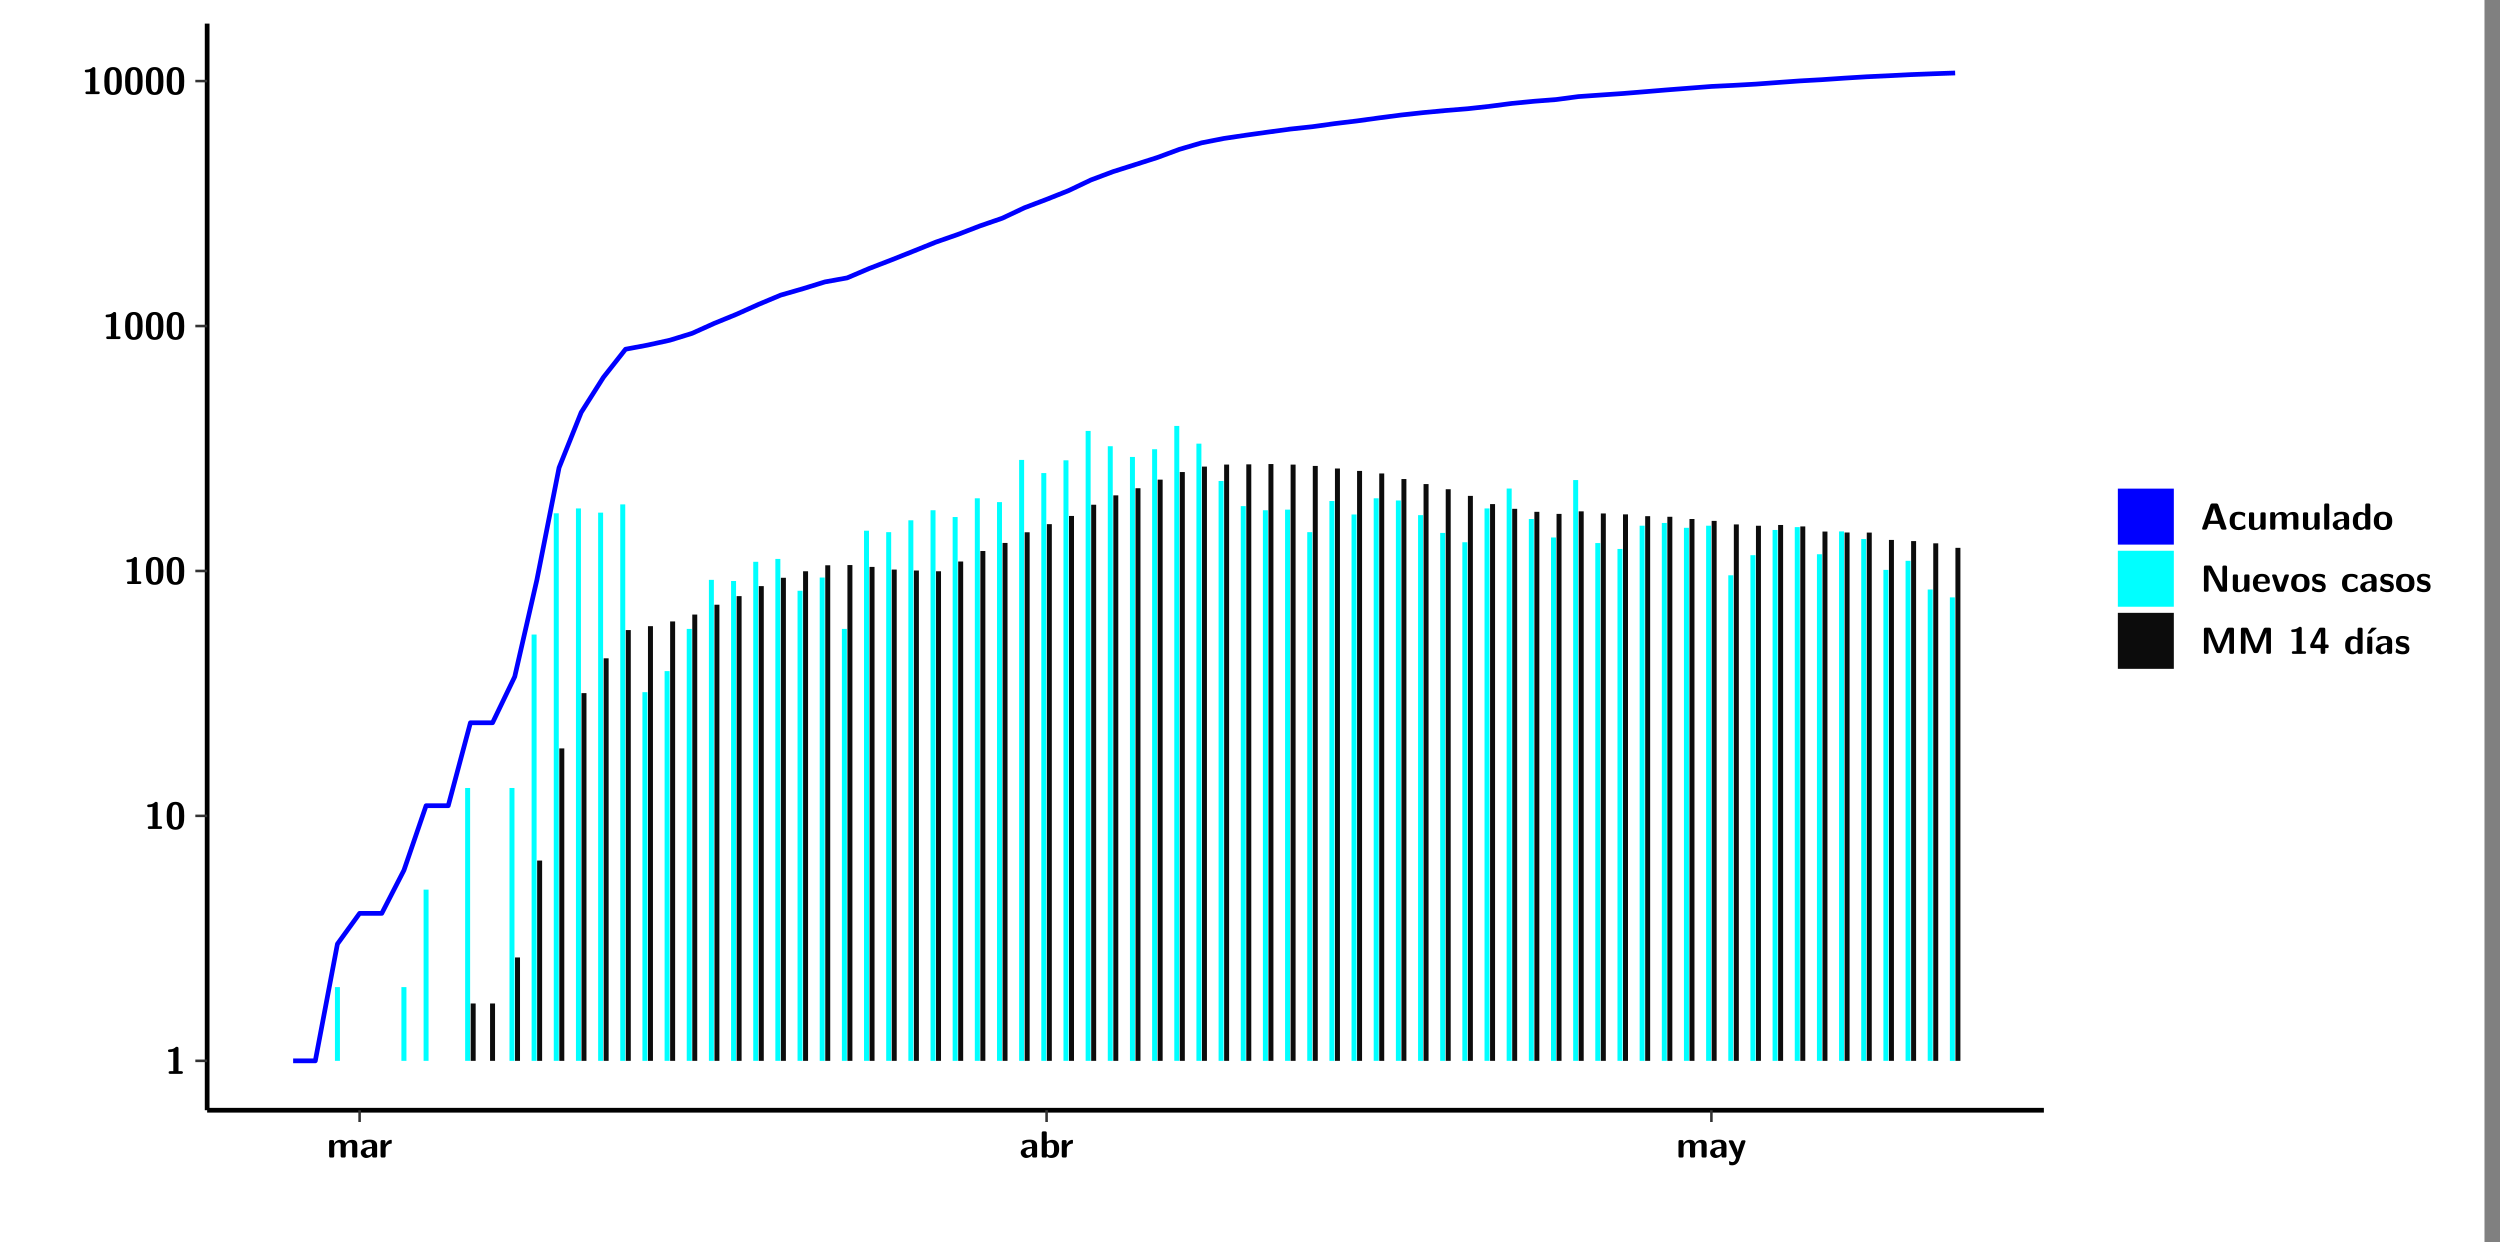 <?xml version="1.0" encoding="UTF-8"?>
<svg xmlns="http://www.w3.org/2000/svg" xmlns:xlink="http://www.w3.org/1999/xlink" width="579.653pt" height="288pt" viewBox="0 0 579.653 288" version="1.1">
<rect x="0" y="0" width="579.653" height="288" fill="#808080" stroke="none"/>
<defs>
<g>
<symbol overflow="visible" id="glyph0-0">
<path style="stroke:none;" d=""/>
</symbol>
<symbol overflow="visible" id="glyph0-1">
<path style="stroke:none;" d="M 3.109 -5.859 C 3.109 -6.016 3.109 -6.281 2.719 -6.281 C 2.547 -6.281 2.516 -6.266 2.406 -6.156 C 2.25 -6.016 1.922 -5.688 1.047 -5.672 C 0.891 -5.672 0.672 -5.609 0.672 -5.359 C 0.672 -5.047 0.969 -5.047 1.094 -5.047 C 1.344 -5.047 1.656 -5.078 1.906 -5.156 L 1.906 -0.625 L 1.234 -0.625 C 1.109 -0.625 0.812 -0.625 0.812 -0.312 C 0.812 0 1.109 0 1.234 0 L 3.719 0 C 3.828 0 4.141 0 4.141 -0.312 C 4.141 -0.625 3.828 -0.625 3.719 -0.625 L 3.109 -0.625 Z M 3.109 -5.859 "/>
</symbol>
<symbol overflow="visible" id="glyph0-2">
<path style="stroke:none;" d="M 4.438 -3 C 4.438 -4.203 4.438 -6.281 2.406 -6.281 C 0.375 -6.281 0.375 -4.219 0.375 -3 C 0.375 -1.812 0.375 0.188 2.406 0.188 C 4.438 0.188 4.438 -1.781 4.438 -3 Z M 2.406 -0.438 C 1.75 -0.438 1.656 -1.25 1.625 -1.484 C 1.562 -1.953 1.562 -2.766 1.562 -3.125 C 1.562 -3.641 1.562 -4.203 1.625 -4.641 C 1.641 -4.875 1.734 -5.641 2.406 -5.641 C 3.047 -5.641 3.156 -4.906 3.188 -4.734 C 3.25 -4.281 3.25 -3.594 3.25 -3.125 C 3.25 -2.625 3.25 -1.953 3.188 -1.469 C 3.156 -1.234 3.062 -0.438 2.406 -0.438 Z M 2.406 -0.438 "/>
</symbol>
<symbol overflow="visible" id="glyph0-3">
<path style="stroke:none;" d="M 7.062 -2.844 C 7.062 -3.75 6.672 -4.109 5.781 -4.109 C 5.156 -4.109 4.688 -3.828 4.359 -3.25 C 4.219 -4.078 3.484 -4.109 3.109 -4.109 C 2.938 -4.109 2.578 -4.109 2.188 -3.828 C 1.906 -3.625 1.734 -3.344 1.672 -3.203 L 1.672 -3.641 C 1.672 -3.922 1.609 -4.062 1.25 -4.062 L 0.953 -4.062 C 0.625 -4.062 0.531 -3.969 0.531 -3.641 L 0.531 -0.422 C 0.531 -0.109 0.625 0 0.953 0 L 1.297 0 C 1.625 0 1.719 -0.109 1.719 -0.422 L 1.719 -2.359 C 1.719 -3.141 2.25 -3.484 2.688 -3.484 C 3.109 -3.484 3.203 -3.297 3.203 -2.828 L 3.203 -0.422 C 3.203 -0.109 3.297 0 3.625 0 L 3.969 0 C 4.297 0 4.391 -0.109 4.391 -0.422 L 4.391 -2.359 C 4.391 -3.141 4.922 -3.484 5.359 -3.484 C 5.781 -3.484 5.875 -3.297 5.875 -2.828 L 5.875 -0.422 C 5.875 -0.109 5.969 0 6.297 0 L 6.641 0 C 6.984 0 7.062 -0.109 7.062 -0.422 Z M 7.062 -2.844 "/>
</symbol>
<symbol overflow="visible" id="glyph0-4">
<path style="stroke:none;" d="M 4.062 -2.766 C 4.062 -4.156 2.734 -4.156 2.297 -4.156 C 1.891 -4.156 1.453 -4.125 0.859 -3.891 C 0.672 -3.797 0.625 -3.781 0.625 -3.688 C 0.625 -3.625 0.688 -3.109 0.688 -3.047 C 0.703 -2.984 0.75 -2.938 0.812 -2.938 C 0.844 -2.938 0.875 -2.969 0.906 -3 C 1.281 -3.391 1.719 -3.578 2.266 -3.578 C 2.734 -3.578 2.875 -3.297 2.875 -2.781 L 2.875 -2.469 C 2.562 -2.469 0.266 -2.453 0.266 -1.172 C 0.266 -0.547 0.766 0.094 1.531 0.094 C 1.828 0.094 2.484 0.016 2.906 -0.594 L 2.906 -0.422 C 2.906 -0.141 2.969 0 3.328 0 L 3.641 0 C 3.984 0 4.062 -0.109 4.062 -0.422 Z M 2.875 -1.344 C 2.875 -0.531 2.047 -0.531 2.016 -0.531 C 1.641 -0.531 1.406 -0.844 1.406 -1.188 C 1.406 -2.047 2.625 -2.109 2.875 -2.109 Z M 2.875 -1.344 "/>
</symbol>
<symbol overflow="visible" id="glyph0-5">
<path style="stroke:none;" d="M 1.703 -2.016 C 1.703 -2.844 2.391 -3.188 2.938 -3.219 C 3.109 -3.234 3.125 -3.234 3.125 -3.469 L 3.125 -3.875 C 3.125 -4.047 3.125 -4.109 2.969 -4.109 C 2.719 -4.109 2.078 -4.031 1.672 -3.078 L 1.656 -3.078 L 1.656 -3.641 C 1.656 -3.922 1.594 -4.062 1.234 -4.062 L 0.953 -4.062 C 0.641 -4.062 0.531 -3.969 0.531 -3.641 L 0.531 -0.422 C 0.531 -0.109 0.625 0 0.953 0 L 1.281 0 C 1.609 0 1.703 -0.109 1.703 -0.422 Z M 1.703 -2.016 "/>
</symbol>
<symbol overflow="visible" id="glyph0-6">
<path style="stroke:none;" d="M 1.703 -5.656 C 1.703 -5.938 1.641 -6.078 1.281 -6.078 L 0.953 -6.078 C 0.641 -6.078 0.531 -5.984 0.531 -5.656 L 0.531 -0.422 C 0.531 -0.109 0.625 0 0.953 0 L 1.312 0 C 1.453 0 1.719 0 1.734 -0.344 C 2.125 0.094 2.578 0.094 2.719 0.094 C 4.578 0.094 4.578 -1.594 4.578 -2.031 C 4.578 -2.453 4.578 -4.109 2.938 -4.109 C 2.219 -4.109 1.781 -3.703 1.703 -3.625 Z M 1.734 -3.172 C 1.844 -3.281 2.109 -3.484 2.5 -3.484 C 3.391 -3.484 3.391 -2.672 3.391 -2.016 C 3.391 -1.375 3.391 -0.531 2.406 -0.531 C 2.047 -0.531 1.828 -0.75 1.734 -0.875 Z M 1.734 -3.172 "/>
</symbol>
<symbol overflow="visible" id="glyph0-7">
<path style="stroke:none;" d="M 4.109 -3.609 C 4.141 -3.719 4.141 -3.734 4.141 -3.781 C 4.141 -4.016 3.906 -4.016 3.797 -4.016 L 3.609 -4.016 C 3.469 -4.016 3.266 -4.016 3.141 -3.812 C 3.109 -3.766 2.406 -1.828 2.359 -1.25 L 2.344 -1.25 C 2.312 -1.672 1.953 -2.484 1.562 -3.328 C 1.328 -3.891 1.266 -4.016 0.828 -4.016 L 0.594 -4.016 C 0.469 -4.016 0.25 -4.016 0.25 -3.781 C 0.25 -3.75 0.281 -3.688 0.297 -3.641 L 1.953 0 C 1.891 0.188 1.859 0.281 1.828 0.375 C 1.734 0.656 1.578 1.047 1.109 1.047 C 0.812 1.047 0.609 0.922 0.516 0.875 C 0.469 0.844 0.453 0.828 0.422 0.828 C 0.391 0.828 0.312 0.859 0.312 0.969 C 0.312 1.031 0.375 1.641 0.391 1.672 C 0.469 1.781 0.953 1.797 1.094 1.797 C 2.172 1.797 2.609 0.766 2.672 0.547 Z M 4.109 -3.609 "/>
</symbol>
<symbol overflow="visible" id="glyph0-8">
<path style="stroke:none;" d="M 4.156 -5.703 C 4.031 -6.078 3.766 -6.078 3.594 -6.078 L 2.828 -6.078 C 2.641 -6.078 2.391 -6.078 2.266 -5.703 L 0.406 -0.406 C 0.375 -0.297 0.375 -0.281 0.375 -0.234 C 0.375 0 0.594 0 0.703 0 L 1.031 0 C 1.188 0 1.453 0 1.578 -0.344 L 1.922 -1.328 L 4.344 -1.328 L 4.641 -0.484 C 4.75 -0.172 4.812 0 5.234 0 L 5.703 0 C 5.828 0 6.047 0 6.047 -0.234 C 6.047 -0.281 6.047 -0.297 6 -0.406 Z M 2.812 -3.938 C 2.938 -4.328 3.062 -4.656 3.125 -4.969 L 3.141 -4.969 C 3.188 -4.766 3.188 -4.75 3.25 -4.547 L 4.078 -2.078 L 2.188 -2.078 Z M 2.812 -3.938 "/>
</symbol>
<symbol overflow="visible" id="glyph0-9">
<path style="stroke:none;" d="M 4 -0.438 C 4 -0.531 3.969 -0.938 3.953 -1.047 C 3.953 -1.078 3.938 -1.172 3.844 -1.172 C 3.812 -1.172 3.797 -1.172 3.703 -1.078 C 3.562 -0.953 3.141 -0.594 2.422 -0.594 C 1.516 -0.594 1.516 -1.469 1.516 -2.031 C 1.516 -2.75 1.562 -3.484 2.453 -3.484 C 3.031 -3.484 3.266 -3.344 3.578 -3.078 C 3.688 -2.984 3.703 -2.984 3.734 -2.984 C 3.828 -2.984 3.844 -3.062 3.844 -3.094 C 3.859 -3.172 3.953 -3.656 3.953 -3.703 C 3.953 -3.781 3.891 -3.812 3.75 -3.891 C 3.328 -4.078 3.062 -4.156 2.453 -4.156 C 1.141 -4.156 0.328 -3.547 0.328 -2.016 C 0.328 -0.562 1.078 0.094 2.406 0.094 C 2.641 0.094 3.172 0.094 3.75 -0.203 C 4 -0.344 4 -0.344 4 -0.438 Z M 4 -0.438 "/>
</symbol>
<symbol overflow="visible" id="glyph0-10">
<path style="stroke:none;" d="M 4.391 -3.594 C 4.391 -3.875 4.328 -4.016 3.969 -4.016 L 3.609 -4.016 C 3.281 -4.016 3.188 -3.906 3.188 -3.594 L 3.188 -1.516 C 3.188 -0.938 2.891 -0.438 2.266 -0.438 C 1.766 -0.438 1.719 -0.562 1.719 -1.031 L 1.719 -3.594 C 1.719 -3.875 1.656 -4.016 1.297 -4.016 L 0.953 -4.016 C 0.625 -4.016 0.531 -3.922 0.531 -3.594 L 0.531 -1.109 C 0.531 -0.172 1.031 0.094 1.953 0.094 C 2.188 0.094 2.812 0.094 3.219 -0.656 L 3.219 -0.422 C 3.219 -0.141 3.281 0 3.641 0 L 3.969 0 C 4.297 0 4.391 -0.109 4.391 -0.422 Z M 4.391 -3.594 "/>
</symbol>
<symbol overflow="visible" id="glyph0-11">
<path style="stroke:none;" d="M 1.703 -5.656 C 1.703 -5.938 1.641 -6.078 1.281 -6.078 L 0.953 -6.078 C 0.641 -6.078 0.531 -5.984 0.531 -5.656 L 0.531 -0.422 C 0.531 -0.109 0.625 0 0.953 0 L 1.281 0 C 1.609 0 1.703 -0.109 1.703 -0.422 Z M 1.703 -5.656 "/>
</symbol>
<symbol overflow="visible" id="glyph0-12">
<path style="stroke:none;" d="M 4.375 -5.656 C 4.375 -5.938 4.312 -6.078 3.953 -6.078 L 3.625 -6.078 C 3.297 -6.078 3.203 -5.969 3.203 -5.656 L 3.203 -3.672 C 2.812 -4.047 2.375 -4.109 2.109 -4.109 C 0.328 -4.109 0.328 -2.422 0.328 -2 C 0.328 -1.594 0.328 0.094 2.062 0.094 C 2.422 0.094 2.812 -0.016 3.188 -0.406 C 3.188 -0.094 3.297 0 3.609 0 L 3.953 0 C 4.281 0 4.375 -0.109 4.375 -0.422 Z M 3.188 -1.094 C 3.188 -0.953 3.188 -0.875 2.922 -0.688 C 2.703 -0.547 2.5 -0.531 2.406 -0.531 C 1.516 -0.531 1.516 -1.344 1.516 -2 C 1.516 -2.656 1.516 -3.484 2.5 -3.484 C 2.75 -3.484 2.984 -3.391 3.188 -3.203 Z M 3.188 -1.094 "/>
</symbol>
<symbol overflow="visible" id="glyph0-13">
<path style="stroke:none;" d="M 4.547 -1.969 C 4.547 -3.406 3.844 -4.156 2.406 -4.156 C 0.953 -4.156 0.266 -3.391 0.266 -1.969 C 0.266 -0.547 1.031 0.094 2.406 0.094 C 3.781 0.094 4.547 -0.531 4.547 -1.969 Z M 2.406 -0.594 C 1.469 -0.594 1.469 -1.375 1.469 -2.078 C 1.469 -2.75 1.469 -3.531 2.406 -3.531 C 3.344 -3.531 3.344 -2.766 3.344 -2.078 C 3.344 -1.391 3.344 -0.594 2.406 -0.594 Z M 2.406 -0.594 "/>
</symbol>
<symbol overflow="visible" id="glyph0-14">
<path style="stroke:none;" d="M 2.656 -5.734 C 2.469 -6.078 2.203 -6.078 2.031 -6.078 L 1.219 -6.078 C 0.906 -6.078 0.797 -5.984 0.797 -5.656 L 0.797 -0.422 C 0.797 -0.109 0.891 0 1.219 0 L 1.453 0 C 1.781 0 1.875 -0.109 1.875 -0.422 L 1.875 -5.016 L 1.891 -5.016 L 4.297 -0.344 C 4.484 0 4.75 0 4.922 0 L 5.734 0 C 6.062 0 6.156 -0.109 6.156 -0.422 L 6.156 -5.656 C 6.156 -5.938 6.094 -6.078 5.734 -6.078 L 5.5 -6.078 C 5.156 -6.078 5.078 -5.969 5.078 -5.656 L 5.078 -1.062 L 5.062 -1.062 Z M 2.656 -5.734 "/>
</symbol>
<symbol overflow="visible" id="glyph0-15">
<path style="stroke:none;" d="M 3.781 -1.875 C 3.984 -1.875 4.203 -1.891 4.203 -2.281 C 4.203 -3.406 3.672 -4.156 2.359 -4.156 C 0.969 -4.156 0.266 -3.375 0.266 -2.047 C 0.266 -0.609 1.109 0.094 2.484 0.094 C 2.812 0.094 3.312 0.047 3.891 -0.234 C 4.078 -0.328 4.141 -0.359 4.141 -0.469 C 4.141 -0.531 4.125 -0.781 4.109 -0.844 C 4.078 -1.125 4.062 -1.125 3.984 -1.125 C 3.953 -1.125 3.938 -1.125 3.844 -1.047 C 3.328 -0.594 2.797 -0.531 2.516 -0.531 C 1.531 -0.531 1.422 -1.312 1.391 -1.875 Z M 1.406 -2.344 C 1.422 -2.875 1.609 -3.531 2.359 -3.531 C 3.062 -3.531 3.203 -3.031 3.219 -2.344 Z M 1.406 -2.344 "/>
</symbol>
<symbol overflow="visible" id="glyph0-16">
<path style="stroke:none;" d="M 4.109 -3.609 C 4.141 -3.719 4.141 -3.75 4.141 -3.766 C 4.141 -4.016 3.922 -4.016 3.797 -4.016 L 3.609 -4.016 C 3.25 -4.016 3.141 -3.891 3.062 -3.641 L 2.203 -0.984 L 1.328 -3.641 C 1.266 -3.828 1.203 -4.016 0.781 -4.016 L 0.578 -4.016 C 0.453 -4.016 0.234 -4.016 0.234 -3.766 C 0.234 -3.75 0.234 -3.719 0.266 -3.609 L 1.312 -0.375 C 1.438 0 1.703 0 1.859 0 L 2.5 0 C 2.672 0 2.938 0 3.062 -0.375 Z M 4.109 -3.609 "/>
</symbol>
<symbol overflow="visible" id="glyph0-17">
<path style="stroke:none;" d="M 3.469 -1.234 C 3.469 -1.734 3.203 -2.031 3.047 -2.172 C 2.703 -2.484 2.391 -2.547 2.031 -2.609 C 1.547 -2.703 1.188 -2.766 1.188 -3.109 C 1.188 -3.469 1.484 -3.547 1.828 -3.547 C 2.406 -3.547 2.719 -3.328 2.953 -3.125 C 3.047 -3.047 3.062 -3.047 3.094 -3.047 C 3.188 -3.047 3.203 -3.125 3.203 -3.156 C 3.219 -3.219 3.312 -3.719 3.312 -3.766 C 3.312 -3.906 2.844 -4.031 2.75 -4.062 C 2.406 -4.156 2.125 -4.156 1.891 -4.156 C 1.5 -4.156 0.328 -4.156 0.328 -2.906 C 0.328 -2.484 0.516 -2.219 0.75 -2 C 1.062 -1.734 1.406 -1.672 1.906 -1.562 C 2.156 -1.531 2.609 -1.453 2.609 -1.062 C 2.609 -0.656 2.266 -0.594 1.922 -0.594 C 1.531 -0.594 1.047 -0.703 0.625 -1.188 C 0.594 -1.234 0.562 -1.266 0.516 -1.266 C 0.422 -1.266 0.406 -1.188 0.391 -1.125 C 0.375 -1.016 0.266 -0.516 0.266 -0.422 C 0.266 -0.266 0.922 -0.062 0.922 -0.047 C 1.406 0.094 1.766 0.094 1.922 0.094 C 2.359 0.094 3.469 0.062 3.469 -1.234 Z M 3.469 -1.234 "/>
</symbol>
<symbol overflow="visible" id="glyph0-18">
<path style="stroke:none;" d="M 4.859 -2.859 C 4.688 -2.422 4.359 -1.609 4.281 -1.312 C 4.203 -1.625 3.844 -2.484 3.656 -2.953 L 2.531 -5.719 C 2.391 -6.078 2.109 -6.078 1.953 -6.078 L 1.219 -6.078 C 0.906 -6.078 0.797 -5.984 0.797 -5.656 L 0.797 -0.422 C 0.797 -0.109 0.891 0 1.219 0 L 1.453 0 C 1.781 0 1.875 -0.109 1.875 -0.422 L 1.875 -4.953 L 1.891 -4.953 C 1.984 -4.562 2.375 -3.578 2.578 -3.062 L 3.609 -0.562 C 3.766 -0.188 3.969 -0.188 4.266 -0.188 C 4.562 -0.188 4.781 -0.188 4.938 -0.562 L 6.062 -3.328 C 6.141 -3.531 6.625 -4.719 6.672 -4.953 L 6.688 -4.953 L 6.688 -0.422 C 6.688 -0.141 6.75 0 7.109 0 L 7.344 0 C 7.672 0 7.766 -0.109 7.766 -0.422 L 7.766 -5.656 C 7.766 -5.938 7.703 -6.078 7.344 -6.078 L 6.609 -6.078 C 6.391 -6.078 6.172 -6.062 6.016 -5.703 Z M 4.859 -2.859 "/>
</symbol>
<symbol overflow="visible" id="glyph0-19">
<path style="stroke:none;" d="M 0.344 -2.297 C 0.266 -2.172 0.266 -2.141 0.266 -1.984 L 0.266 -1.766 C 0.266 -1.484 0.328 -1.344 0.688 -1.344 L 2.672 -1.344 L 2.672 -0.422 C 2.672 -0.141 2.719 0 3.078 0 L 3.328 0 C 3.656 0 3.75 -0.109 3.75 -0.422 L 3.75 -1.344 L 4.125 -1.344 C 4.391 -1.344 4.547 -1.406 4.547 -1.75 C 4.547 -2.078 4.422 -2.172 4.125 -2.172 L 3.75 -2.172 L 3.75 -5.656 C 3.75 -5.984 3.656 -6.078 3.328 -6.078 L 2.688 -6.078 C 2.531 -6.078 2.391 -6.078 2.281 -5.875 Z M 1.188 -2.172 C 2.578 -4.75 2.672 -5.016 2.703 -5.156 L 2.719 -5.156 L 2.719 -2.172 Z M 1.188 -2.172 "/>
</symbol>
<symbol overflow="visible" id="glyph0-20">
<path style="stroke:none;" d="M 3.906 -5.844 C 3.953 -5.875 4 -5.922 4 -5.969 C 4 -6.078 3.906 -6.078 3.766 -6.078 L 3.047 -6.078 C 2.875 -6.078 2.859 -6.078 2.781 -5.984 L 2.031 -4.953 C 1.953 -4.859 1.953 -4.844 1.953 -4.828 C 1.953 -4.703 2.047 -4.703 2.188 -4.703 L 2.516 -4.703 Z M 3.906 -5.844 "/>
</symbol>
<symbol overflow="visible" id="glyph0-21">
<path style="stroke:none;" d="M 1.703 -3.594 C 1.703 -3.875 1.641 -4.016 1.281 -4.016 L 0.953 -4.016 C 0.641 -4.016 0.531 -3.922 0.531 -3.594 L 0.531 -0.422 C 0.531 -0.109 0.625 0 0.953 0 L 1.281 0 C 1.609 0 1.703 -0.109 1.703 -0.422 Z M 1.703 -3.594 "/>
</symbol>
</g>
<clipPath id="clip1">
  <path d="M 0 0 L 576.008 0 L 576.008 288 L 0 288 Z M 0 0 "/>
</clipPath>
<clipPath id="clip2">
  <path d="M 48.031 5.477 L 473.898 5.477 L 473.898 257.414 L 48.031 257.414 Z M 48.031 5.477 "/>
</clipPath>
</defs>
<g id="surface1">
<g clip-path="url(#clip1)" clip-rule="nonzero">
<path style="fill-rule:nonzero;fill:rgb(100%,100%,100%);fill-opacity:1;stroke-width:0.598;stroke-linecap:round;stroke-linejoin:round;stroke:rgb(100%,100%,100%);stroke-opacity:1;stroke-miterlimit:10;" d="M 0 0 L 0 288.004 L 576.008 288.004 L 576.008 0 Z M 0 0 " transform="matrix(1,0,0,-1,0,288)"/>
</g>
<g clip-path="url(#clip2)" clip-rule="nonzero">
<path style=" stroke:none;fill-rule:nonzero;fill:rgb(100%,100%,100%);fill-opacity:1;" d="M 48.031 257.414 L 48.031 5.477 L 473.898 5.477 L 473.898 257.414 Z M 48.031 257.414 "/>
</g>
<path style=" stroke:none;fill-rule:nonzero;fill:rgb(0%,100%,100%);fill-opacity:1;" d="M 77.66 245.969 L 77.66 228.871 L 78.816 228.871 L 78.816 245.969 Z M 77.66 245.969 "/>
<path style=" stroke:none;fill-rule:nonzero;fill:rgb(0%,100%,100%);fill-opacity:1;" d="M 93.07 245.969 L 93.07 228.871 L 94.238 228.871 L 94.238 245.969 Z M 93.07 245.969 "/>
<path style=" stroke:none;fill-rule:nonzero;fill:rgb(0%,100%,100%);fill-opacity:1;" d="M 98.215 245.969 L 98.215 206.266 L 99.367 206.266 L 99.367 245.969 Z M 98.215 245.969 "/>
<path style=" stroke:none;fill-rule:nonzero;fill:rgb(0%,100%,100%);fill-opacity:1;" d="M 107.848 245.969 L 107.848 182.703 L 109.004 182.703 L 109.004 245.969 Z M 107.848 245.969 "/>
<path style=" stroke:none;fill-rule:nonzero;fill:rgb(4.999%,4.999%,4.999%);fill-opacity:1;" d="M 109.133 245.969 L 109.133 232.668 L 110.289 232.668 L 110.289 245.969 Z M 109.133 245.969 "/>
<path style=" stroke:none;fill-rule:nonzero;fill:rgb(4.999%,4.999%,4.999%);fill-opacity:1;" d="M 113.625 245.969 L 113.625 232.668 L 114.781 232.668 L 114.781 245.969 Z M 113.625 245.969 "/>
<path style=" stroke:none;fill-rule:nonzero;fill:rgb(0%,100%,100%);fill-opacity:1;" d="M 118.129 245.969 L 118.129 182.703 L 119.285 182.703 L 119.285 245.969 Z M 118.129 245.969 "/>
<path style=" stroke:none;fill-rule:nonzero;fill:rgb(4.999%,4.999%,4.999%);fill-opacity:1;" d="M 119.414 245.969 L 119.414 221.996 L 120.57 221.996 L 120.57 245.969 Z M 119.414 245.969 "/>
<path style=" stroke:none;fill-rule:nonzero;fill:rgb(0%,100%,100%);fill-opacity:1;" d="M 123.258 245.969 L 123.258 147.125 L 124.414 147.125 L 124.414 245.969 Z M 123.258 245.969 "/>
<path style=" stroke:none;fill-rule:nonzero;fill:rgb(4.999%,4.999%,4.999%);fill-opacity:1;" d="M 124.543 245.969 L 124.543 199.531 L 125.699 199.531 L 125.699 245.969 Z M 124.543 245.969 "/>
<path style=" stroke:none;fill-rule:nonzero;fill:rgb(0%,100%,100%);fill-opacity:1;" d="M 128.398 245.969 L 128.398 119.012 L 129.555 119.012 L 129.555 245.969 Z M 128.398 245.969 "/>
<path style=" stroke:none;fill-rule:nonzero;fill:rgb(4.999%,4.999%,4.999%);fill-opacity:1;" d="M 129.684 245.969 L 129.684 173.527 L 130.84 173.527 L 130.84 245.969 Z M 129.684 245.969 "/>
<path style=" stroke:none;fill-rule:nonzero;fill:rgb(0%,100%,100%);fill-opacity:1;" d="M 133.539 245.969 L 133.539 117.887 L 134.695 117.887 L 134.695 245.969 Z M 133.539 245.969 "/>
<path style=" stroke:none;fill-rule:nonzero;fill:rgb(4.999%,4.999%,4.999%);fill-opacity:1;" d="M 134.824 245.969 L 134.824 160.707 L 135.98 160.707 L 135.98 245.969 Z M 134.824 245.969 "/>
<path style=" stroke:none;fill-rule:nonzero;fill:rgb(0%,100%,100%);fill-opacity:1;" d="M 138.684 245.969 L 138.684 118.863 L 139.836 118.863 L 139.836 245.969 Z M 138.684 245.969 "/>
<path style=" stroke:none;fill-rule:nonzero;fill:rgb(4.999%,4.999%,4.999%);fill-opacity:1;" d="M 139.969 245.969 L 139.969 152.637 L 141.121 152.637 L 141.121 245.969 Z M 139.969 245.969 "/>
<path style=" stroke:none;fill-rule:nonzero;fill:rgb(0%,100%,100%);fill-opacity:1;" d="M 143.812 245.969 L 143.812 116.949 L 144.969 116.949 L 144.969 245.969 Z M 143.812 245.969 "/>
<path style=" stroke:none;fill-rule:nonzero;fill:rgb(4.999%,4.999%,4.999%);fill-opacity:1;" d="M 145.098 245.969 L 145.098 146.09 L 146.254 146.09 L 146.254 245.969 Z M 145.098 245.969 "/>
<path style=" stroke:none;fill-rule:nonzero;fill:rgb(0%,100%,100%);fill-opacity:1;" d="M 148.953 245.969 L 148.953 160.488 L 150.109 160.488 L 150.109 245.969 Z M 148.953 245.969 "/>
<path style=" stroke:none;fill-rule:nonzero;fill:rgb(4.999%,4.999%,4.999%);fill-opacity:1;" d="M 150.238 245.969 L 150.238 145.184 L 151.395 145.184 L 151.395 245.969 Z M 150.238 245.969 "/>
<path style=" stroke:none;fill-rule:nonzero;fill:rgb(0%,100%,100%);fill-opacity:1;" d="M 154.094 245.969 L 154.094 155.605 L 155.25 155.605 L 155.25 245.969 Z M 154.094 245.969 "/>
<path style=" stroke:none;fill-rule:nonzero;fill:rgb(4.999%,4.999%,4.999%);fill-opacity:1;" d="M 155.379 245.969 L 155.379 144.086 L 156.535 144.086 L 156.535 245.969 Z M 155.379 245.969 "/>
<path style=" stroke:none;fill-rule:nonzero;fill:rgb(0%,100%,100%);fill-opacity:1;" d="M 159.227 245.969 L 159.227 145.82 L 160.391 145.82 L 160.391 245.969 Z M 159.227 245.969 "/>
<path style=" stroke:none;fill-rule:nonzero;fill:rgb(4.999%,4.999%,4.999%);fill-opacity:1;" d="M 160.512 245.969 L 160.512 142.492 L 161.664 142.492 L 161.664 245.969 Z M 160.512 245.969 "/>
<path style=" stroke:none;fill-rule:nonzero;fill:rgb(0%,100%,100%);fill-opacity:1;" d="M 164.367 245.969 L 164.367 134.445 L 165.52 134.445 L 165.52 245.969 Z M 164.367 245.969 "/>
<path style=" stroke:none;fill-rule:nonzero;fill:rgb(4.999%,4.999%,4.999%);fill-opacity:1;" d="M 165.652 245.969 L 165.652 140.211 L 166.805 140.211 L 166.805 245.969 Z M 165.652 245.969 "/>
<path style=" stroke:none;fill-rule:nonzero;fill:rgb(0%,100%,100%);fill-opacity:1;" d="M 169.508 245.969 L 169.508 134.711 L 170.664 134.711 L 170.664 245.969 Z M 169.508 245.969 "/>
<path style=" stroke:none;fill-rule:nonzero;fill:rgb(4.999%,4.999%,4.999%);fill-opacity:1;" d="M 170.793 245.969 L 170.793 138.219 L 171.949 138.219 L 171.949 245.969 Z M 170.793 245.969 "/>
<path style=" stroke:none;fill-rule:nonzero;fill:rgb(0%,100%,100%);fill-opacity:1;" d="M 174.648 245.969 L 174.648 130.258 L 175.805 130.258 L 175.805 245.969 Z M 174.648 245.969 "/>
<path style=" stroke:none;fill-rule:nonzero;fill:rgb(4.999%,4.999%,4.999%);fill-opacity:1;" d="M 175.934 245.969 L 175.934 135.898 L 177.09 135.898 L 177.09 245.969 Z M 175.934 245.969 "/>
<path style=" stroke:none;fill-rule:nonzero;fill:rgb(0%,100%,100%);fill-opacity:1;" d="M 179.777 245.969 L 179.777 129.594 L 180.934 129.594 L 180.934 245.969 Z M 179.777 245.969 "/>
<path style=" stroke:none;fill-rule:nonzero;fill:rgb(4.999%,4.999%,4.999%);fill-opacity:1;" d="M 181.062 245.969 L 181.062 133.965 L 182.219 133.965 L 182.219 245.969 Z M 181.062 245.969 "/>
<path style=" stroke:none;fill-rule:nonzero;fill:rgb(0%,100%,100%);fill-opacity:1;" d="M 184.918 245.969 L 184.918 136.973 L 186.074 136.973 L 186.074 245.969 Z M 184.918 245.969 "/>
<path style=" stroke:none;fill-rule:nonzero;fill:rgb(4.999%,4.999%,4.999%);fill-opacity:1;" d="M 186.203 245.969 L 186.203 132.453 L 187.359 132.453 L 187.359 245.969 Z M 186.203 245.969 "/>
<path style=" stroke:none;fill-rule:nonzero;fill:rgb(0%,100%,100%);fill-opacity:1;" d="M 190.059 245.969 L 190.059 133.906 L 191.215 133.906 L 191.215 245.969 Z M 190.059 245.969 "/>
<path style=" stroke:none;fill-rule:nonzero;fill:rgb(4.999%,4.999%,4.999%);fill-opacity:1;" d="M 191.344 245.969 L 191.344 131.066 L 192.5 131.066 L 192.5 245.969 Z M 191.344 245.969 "/>
<path style=" stroke:none;fill-rule:nonzero;fill:rgb(0%,100%,100%);fill-opacity:1;" d="M 195.199 245.969 L 195.199 145.82 L 196.355 145.82 L 196.355 245.969 Z M 195.199 245.969 "/>
<path style=" stroke:none;fill-rule:nonzero;fill:rgb(4.999%,4.999%,4.999%);fill-opacity:1;" d="M 196.484 245.969 L 196.484 131.016 L 197.641 131.016 L 197.641 245.969 Z M 196.484 245.969 "/>
<path style=" stroke:none;fill-rule:nonzero;fill:rgb(0%,100%,100%);fill-opacity:1;" d="M 200.332 245.969 L 200.332 123.047 L 201.488 123.047 L 201.488 245.969 Z M 200.332 245.969 "/>
<path style=" stroke:none;fill-rule:nonzero;fill:rgb(4.999%,4.999%,4.999%);fill-opacity:1;" d="M 201.617 245.969 L 201.617 131.445 L 202.773 131.445 L 202.773 245.969 Z M 201.617 245.969 "/>
<path style=" stroke:none;fill-rule:nonzero;fill:rgb(0%,100%,100%);fill-opacity:1;" d="M 205.473 245.969 L 205.473 123.387 L 206.629 123.387 L 206.629 245.969 Z M 205.473 245.969 "/>
<path style=" stroke:none;fill-rule:nonzero;fill:rgb(4.999%,4.999%,4.999%);fill-opacity:1;" d="M 206.758 245.969 L 206.758 132.062 L 207.914 132.062 L 207.914 245.969 Z M 206.758 245.969 "/>
<path style=" stroke:none;fill-rule:nonzero;fill:rgb(0%,100%,100%);fill-opacity:1;" d="M 210.613 245.969 L 210.613 120.637 L 211.77 120.637 L 211.77 245.969 Z M 210.613 245.969 "/>
<path style=" stroke:none;fill-rule:nonzero;fill:rgb(4.999%,4.999%,4.999%);fill-opacity:1;" d="M 211.898 245.969 L 211.898 132.281 L 213.055 132.281 L 213.055 245.969 Z M 211.898 245.969 "/>
<path style=" stroke:none;fill-rule:nonzero;fill:rgb(0%,100%,100%);fill-opacity:1;" d="M 215.754 245.969 L 215.754 118.305 L 216.91 118.305 L 216.91 245.969 Z M 215.754 245.969 "/>
<path style=" stroke:none;fill-rule:nonzero;fill:rgb(4.999%,4.999%,4.999%);fill-opacity:1;" d="M 217.027 245.969 L 217.027 132.453 L 218.184 132.453 L 218.184 245.969 Z M 217.027 245.969 "/>
<path style=" stroke:none;fill-rule:nonzero;fill:rgb(0%,100%,100%);fill-opacity:1;" d="M 220.883 245.969 L 220.883 119.879 L 222.039 119.879 L 222.039 245.969 Z M 220.883 245.969 "/>
<path style=" stroke:none;fill-rule:nonzero;fill:rgb(4.999%,4.999%,4.999%);fill-opacity:1;" d="M 222.168 245.969 L 222.168 130.191 L 223.324 130.191 L 223.324 245.969 Z M 222.168 245.969 "/>
<path style=" stroke:none;fill-rule:nonzero;fill:rgb(0%,100%,100%);fill-opacity:1;" d="M 226.023 245.969 L 226.023 115.535 L 227.18 115.535 L 227.18 245.969 Z M 226.023 245.969 "/>
<path style=" stroke:none;fill-rule:nonzero;fill:rgb(4.999%,4.999%,4.999%);fill-opacity:1;" d="M 227.309 245.969 L 227.309 127.758 L 228.465 127.758 L 228.465 245.969 Z M 227.309 245.969 "/>
<path style=" stroke:none;fill-rule:nonzero;fill:rgb(0%,100%,100%);fill-opacity:1;" d="M 231.168 245.969 L 231.168 116.422 L 232.32 116.422 L 232.32 245.969 Z M 231.168 245.969 "/>
<path style=" stroke:none;fill-rule:nonzero;fill:rgb(4.999%,4.999%,4.999%);fill-opacity:1;" d="M 232.453 245.969 L 232.453 125.887 L 233.605 125.887 L 233.605 245.969 Z M 232.453 245.969 "/>
<path style=" stroke:none;fill-rule:nonzero;fill:rgb(0%,100%,100%);fill-opacity:1;" d="M 236.297 245.969 L 236.297 106.637 L 237.453 106.637 L 237.453 245.969 Z M 236.297 245.969 "/>
<path style=" stroke:none;fill-rule:nonzero;fill:rgb(4.999%,4.999%,4.999%);fill-opacity:1;" d="M 237.582 245.969 L 237.582 123.414 L 238.738 123.414 L 238.738 245.969 Z M 237.582 245.969 "/>
<path style=" stroke:none;fill-rule:nonzero;fill:rgb(0%,100%,100%);fill-opacity:1;" d="M 241.438 245.969 L 241.438 109.688 L 242.594 109.688 L 242.594 245.969 Z M 241.438 245.969 "/>
<path style=" stroke:none;fill-rule:nonzero;fill:rgb(4.999%,4.999%,4.999%);fill-opacity:1;" d="M 242.723 245.969 L 242.723 121.531 L 243.879 121.531 L 243.879 245.969 Z M 242.723 245.969 "/>
<path style=" stroke:none;fill-rule:nonzero;fill:rgb(0%,100%,100%);fill-opacity:1;" d="M 246.578 245.969 L 246.578 106.727 L 247.734 106.727 L 247.734 245.969 Z M 246.578 245.969 "/>
<path style=" stroke:none;fill-rule:nonzero;fill:rgb(4.999%,4.999%,4.999%);fill-opacity:1;" d="M 247.863 245.969 L 247.863 119.629 L 249.02 119.629 L 249.02 245.969 Z M 247.863 245.969 "/>
<path style=" stroke:none;fill-rule:nonzero;fill:rgb(0%,100%,100%);fill-opacity:1;" d="M 251.719 245.969 L 251.719 99.914 L 252.875 99.914 L 252.875 245.969 Z M 251.719 245.969 "/>
<path style=" stroke:none;fill-rule:nonzero;fill:rgb(4.999%,4.999%,4.999%);fill-opacity:1;" d="M 253.004 245.969 L 253.004 117.027 L 254.16 117.027 L 254.16 245.969 Z M 253.004 245.969 "/>
<path style=" stroke:none;fill-rule:nonzero;fill:rgb(0%,100%,100%);fill-opacity:1;" d="M 256.852 245.969 L 256.852 103.461 L 258.004 103.461 L 258.004 245.969 Z M 256.852 245.969 "/>
<path style=" stroke:none;fill-rule:nonzero;fill:rgb(4.999%,4.999%,4.999%);fill-opacity:1;" d="M 258.137 245.969 L 258.137 114.855 L 259.289 114.855 L 259.289 245.969 Z M 258.137 245.969 "/>
<path style=" stroke:none;fill-rule:nonzero;fill:rgb(0%,100%,100%);fill-opacity:1;" d="M 261.992 245.969 L 261.992 105.949 L 263.148 105.949 L 263.148 245.969 Z M 261.992 245.969 "/>
<path style=" stroke:none;fill-rule:nonzero;fill:rgb(4.999%,4.999%,4.999%);fill-opacity:1;" d="M 263.277 245.969 L 263.277 113.203 L 264.434 113.203 L 264.434 245.969 Z M 263.277 245.969 "/>
<path style=" stroke:none;fill-rule:nonzero;fill:rgb(0%,100%,100%);fill-opacity:1;" d="M 267.133 245.969 L 267.133 104.156 L 268.289 104.156 L 268.289 245.969 Z M 267.133 245.969 "/>
<path style=" stroke:none;fill-rule:nonzero;fill:rgb(4.999%,4.999%,4.999%);fill-opacity:1;" d="M 268.418 245.969 L 268.418 111.211 L 269.574 111.211 L 269.574 245.969 Z M 268.418 245.969 "/>
<path style=" stroke:none;fill-rule:nonzero;fill:rgb(0%,100%,100%);fill-opacity:1;" d="M 272.273 245.969 L 272.273 98.758 L 273.43 98.758 L 273.43 245.969 Z M 272.273 245.969 "/>
<path style=" stroke:none;fill-rule:nonzero;fill:rgb(4.999%,4.999%,4.999%);fill-opacity:1;" d="M 273.547 245.969 L 273.547 109.449 L 274.715 109.449 L 274.715 245.969 Z M 273.547 245.969 "/>
<path style=" stroke:none;fill-rule:nonzero;fill:rgb(0%,100%,100%);fill-opacity:1;" d="M 277.402 245.969 L 277.402 102.863 L 278.559 102.863 L 278.559 245.969 Z M 277.402 245.969 "/>
<path style=" stroke:none;fill-rule:nonzero;fill:rgb(4.999%,4.999%,4.999%);fill-opacity:1;" d="M 278.688 245.969 L 278.688 108.184 L 279.844 108.184 L 279.844 245.969 Z M 278.688 245.969 "/>
<path style=" stroke:none;fill-rule:nonzero;fill:rgb(0%,100%,100%);fill-opacity:1;" d="M 282.543 245.969 L 282.543 111.52 L 283.699 111.52 L 283.699 245.969 Z M 282.543 245.969 "/>
<path style=" stroke:none;fill-rule:nonzero;fill:rgb(4.999%,4.999%,4.999%);fill-opacity:1;" d="M 283.828 245.969 L 283.828 107.715 L 284.984 107.715 L 284.984 245.969 Z M 283.828 245.969 "/>
<path style=" stroke:none;fill-rule:nonzero;fill:rgb(0%,100%,100%);fill-opacity:1;" d="M 287.684 245.969 L 287.684 117.348 L 288.84 117.348 L 288.84 245.969 Z M 287.684 245.969 "/>
<path style=" stroke:none;fill-rule:nonzero;fill:rgb(4.999%,4.999%,4.999%);fill-opacity:1;" d="M 288.969 245.969 L 288.969 107.664 L 290.125 107.664 L 290.125 245.969 Z M 288.969 245.969 "/>
<path style=" stroke:none;fill-rule:nonzero;fill:rgb(0%,100%,100%);fill-opacity:1;" d="M 292.816 245.969 L 292.816 118.305 L 293.973 118.305 L 293.973 245.969 Z M 292.816 245.969 "/>
<path style=" stroke:none;fill-rule:nonzero;fill:rgb(4.999%,4.999%,4.999%);fill-opacity:1;" d="M 294.102 245.969 L 294.102 107.594 L 295.258 107.594 L 295.258 245.969 Z M 294.102 245.969 "/>
<path style=" stroke:none;fill-rule:nonzero;fill:rgb(0%,100%,100%);fill-opacity:1;" d="M 297.957 245.969 L 297.957 118.164 L 299.113 118.164 L 299.113 245.969 Z M 297.957 245.969 "/>
<path style=" stroke:none;fill-rule:nonzero;fill:rgb(4.999%,4.999%,4.999%);fill-opacity:1;" d="M 299.242 245.969 L 299.242 107.723 L 300.398 107.723 L 300.398 245.969 Z M 299.242 245.969 "/>
<path style=" stroke:none;fill-rule:nonzero;fill:rgb(0%,100%,100%);fill-opacity:1;" d="M 303.098 245.969 L 303.098 123.387 L 304.254 123.387 L 304.254 245.969 Z M 303.098 245.969 "/>
<path style=" stroke:none;fill-rule:nonzero;fill:rgb(4.999%,4.999%,4.999%);fill-opacity:1;" d="M 304.383 245.969 L 304.383 108.031 L 305.539 108.031 L 305.539 245.969 Z M 304.383 245.969 "/>
<path style=" stroke:none;fill-rule:nonzero;fill:rgb(0%,100%,100%);fill-opacity:1;" d="M 308.238 245.969 L 308.238 116.164 L 309.395 116.164 L 309.395 245.969 Z M 308.238 245.969 "/>
<path style=" stroke:none;fill-rule:nonzero;fill:rgb(4.999%,4.999%,4.999%);fill-opacity:1;" d="M 309.523 245.969 L 309.523 108.629 L 310.68 108.629 L 310.68 245.969 Z M 309.523 245.969 "/>
<path style=" stroke:none;fill-rule:nonzero;fill:rgb(0%,100%,100%);fill-opacity:1;" d="M 313.367 245.969 L 313.367 119.289 L 314.523 119.289 L 314.523 245.969 Z M 313.367 245.969 "/>
<path style=" stroke:none;fill-rule:nonzero;fill:rgb(4.999%,4.999%,4.999%);fill-opacity:1;" d="M 314.652 245.969 L 314.652 109.188 L 315.809 109.188 L 315.809 245.969 Z M 314.652 245.969 "/>
<path style=" stroke:none;fill-rule:nonzero;fill:rgb(0%,100%,100%);fill-opacity:1;" d="M 318.508 245.969 L 318.508 115.535 L 319.664 115.535 L 319.664 245.969 Z M 318.508 245.969 "/>
<path style=" stroke:none;fill-rule:nonzero;fill:rgb(4.999%,4.999%,4.999%);fill-opacity:1;" d="M 319.793 245.969 L 319.793 109.777 L 320.949 109.777 L 320.949 245.969 Z M 319.793 245.969 "/>
<path style=" stroke:none;fill-rule:nonzero;fill:rgb(0%,100%,100%);fill-opacity:1;" d="M 323.652 245.969 L 323.652 116.043 L 324.805 116.043 L 324.805 245.969 Z M 323.652 245.969 "/>
<path style=" stroke:none;fill-rule:nonzero;fill:rgb(4.999%,4.999%,4.999%);fill-opacity:1;" d="M 324.938 245.969 L 324.938 111.07 L 326.09 111.07 L 326.09 245.969 Z M 324.938 245.969 "/>
<path style=" stroke:none;fill-rule:nonzero;fill:rgb(0%,100%,100%);fill-opacity:1;" d="M 328.793 245.969 L 328.793 119.441 L 329.945 119.441 L 329.945 245.969 Z M 328.793 245.969 "/>
<path style=" stroke:none;fill-rule:nonzero;fill:rgb(4.999%,4.999%,4.999%);fill-opacity:1;" d="M 330.066 245.969 L 330.066 112.238 L 331.23 112.238 L 331.23 245.969 Z M 330.066 245.969 "/>
<path style=" stroke:none;fill-rule:nonzero;fill:rgb(0%,100%,100%);fill-opacity:1;" d="M 333.922 245.969 L 333.922 123.566 L 335.078 123.566 L 335.078 245.969 Z M 333.922 245.969 "/>
<path style=" stroke:none;fill-rule:nonzero;fill:rgb(4.999%,4.999%,4.999%);fill-opacity:1;" d="M 335.207 245.969 L 335.207 113.434 L 336.363 113.434 L 336.363 245.969 Z M 335.207 245.969 "/>
<path style=" stroke:none;fill-rule:nonzero;fill:rgb(0%,100%,100%);fill-opacity:1;" d="M 339.062 245.969 L 339.062 125.727 L 340.219 125.727 L 340.219 245.969 Z M 339.062 245.969 "/>
<path style=" stroke:none;fill-rule:nonzero;fill:rgb(4.999%,4.999%,4.999%);fill-opacity:1;" d="M 340.348 245.969 L 340.348 114.977 L 341.504 114.977 L 341.504 245.969 Z M 340.348 245.969 "/>
<path style=" stroke:none;fill-rule:nonzero;fill:rgb(0%,100%,100%);fill-opacity:1;" d="M 344.203 245.969 L 344.203 117.887 L 345.359 117.887 L 345.359 245.969 Z M 344.203 245.969 "/>
<path style=" stroke:none;fill-rule:nonzero;fill:rgb(4.999%,4.999%,4.999%);fill-opacity:1;" d="M 345.488 245.969 L 345.488 116.879 L 346.645 116.879 L 346.645 245.969 Z M 345.488 245.969 "/>
<path style=" stroke:none;fill-rule:nonzero;fill:rgb(0%,100%,100%);fill-opacity:1;" d="M 349.336 245.969 L 349.336 113.273 L 350.5 113.273 L 350.5 245.969 Z M 349.336 245.969 "/>
<path style=" stroke:none;fill-rule:nonzero;fill:rgb(4.999%,4.999%,4.999%);fill-opacity:1;" d="M 350.621 245.969 L 350.621 117.977 L 351.773 117.977 L 351.773 245.969 Z M 350.621 245.969 "/>
<path style=" stroke:none;fill-rule:nonzero;fill:rgb(0%,100%,100%);fill-opacity:1;" d="M 354.477 245.969 L 354.477 120.336 L 355.633 120.336 L 355.633 245.969 Z M 354.477 245.969 "/>
<path style=" stroke:none;fill-rule:nonzero;fill:rgb(4.999%,4.999%,4.999%);fill-opacity:1;" d="M 355.762 245.969 L 355.762 118.672 L 356.918 118.672 L 356.918 245.969 Z M 355.762 245.969 "/>
<path style=" stroke:none;fill-rule:nonzero;fill:rgb(0%,100%,100%);fill-opacity:1;" d="M 359.617 245.969 L 359.617 124.621 L 360.773 124.621 L 360.773 245.969 Z M 359.617 245.969 "/>
<path style=" stroke:none;fill-rule:nonzero;fill:rgb(4.999%,4.999%,4.999%);fill-opacity:1;" d="M 360.902 245.969 L 360.902 119.152 L 362.059 119.152 L 362.059 245.969 Z M 360.902 245.969 "/>
<path style=" stroke:none;fill-rule:nonzero;fill:rgb(0%,100%,100%);fill-opacity:1;" d="M 364.758 245.969 L 364.758 111.309 L 365.914 111.309 L 365.914 245.969 Z M 364.758 245.969 "/>
<path style=" stroke:none;fill-rule:nonzero;fill:rgb(4.999%,4.999%,4.999%);fill-opacity:1;" d="M 366.043 245.969 L 366.043 118.562 L 367.199 118.562 L 367.199 245.969 Z M 366.043 245.969 "/>
<path style=" stroke:none;fill-rule:nonzero;fill:rgb(0%,100%,100%);fill-opacity:1;" d="M 369.887 245.969 L 369.887 125.914 L 371.043 125.914 L 371.043 245.969 Z M 369.887 245.969 "/>
<path style=" stroke:none;fill-rule:nonzero;fill:rgb(4.999%,4.999%,4.999%);fill-opacity:1;" d="M 371.172 245.969 L 371.172 119.051 L 372.328 119.051 L 372.328 245.969 Z M 371.172 245.969 "/>
<path style=" stroke:none;fill-rule:nonzero;fill:rgb(0%,100%,100%);fill-opacity:1;" d="M 375.027 245.969 L 375.027 127.281 L 376.184 127.281 L 376.184 245.969 Z M 375.027 245.969 "/>
<path style=" stroke:none;fill-rule:nonzero;fill:rgb(4.999%,4.999%,4.999%);fill-opacity:1;" d="M 376.312 245.969 L 376.312 119.262 L 377.469 119.262 L 377.469 245.969 Z M 376.312 245.969 "/>
<path style=" stroke:none;fill-rule:nonzero;fill:rgb(0%,100%,100%);fill-opacity:1;" d="M 380.168 245.969 L 380.168 121.891 L 381.324 121.891 L 381.324 245.969 Z M 380.168 245.969 "/>
<path style=" stroke:none;fill-rule:nonzero;fill:rgb(4.999%,4.999%,4.999%);fill-opacity:1;" d="M 381.453 245.969 L 381.453 119.68 L 382.609 119.68 L 382.609 245.969 Z M 381.453 245.969 "/>
<path style=" stroke:none;fill-rule:nonzero;fill:rgb(0%,100%,100%);fill-opacity:1;" d="M 385.309 245.969 L 385.309 121.254 L 386.465 121.254 L 386.465 245.969 Z M 385.309 245.969 "/>
<path style=" stroke:none;fill-rule:nonzero;fill:rgb(4.999%,4.999%,4.999%);fill-opacity:1;" d="M 386.594 245.969 L 386.594 119.82 L 387.75 119.82 L 387.75 245.969 Z M 386.594 245.969 "/>
<path style=" stroke:none;fill-rule:nonzero;fill:rgb(0%,100%,100%);fill-opacity:1;" d="M 390.441 245.969 L 390.441 122.379 L 391.598 122.379 L 391.598 245.969 Z M 390.441 245.969 "/>
<path style=" stroke:none;fill-rule:nonzero;fill:rgb(4.999%,4.999%,4.999%);fill-opacity:1;" d="M 391.727 245.969 L 391.727 120.336 L 392.883 120.336 L 392.883 245.969 Z M 391.727 245.969 "/>
<path style=" stroke:none;fill-rule:nonzero;fill:rgb(0%,100%,100%);fill-opacity:1;" d="M 395.582 245.969 L 395.582 121.891 L 396.738 121.891 L 396.738 245.969 Z M 395.582 245.969 "/>
<path style=" stroke:none;fill-rule:nonzero;fill:rgb(4.999%,4.999%,4.999%);fill-opacity:1;" d="M 396.867 245.969 L 396.867 120.773 L 398.023 120.773 L 398.023 245.969 Z M 396.867 245.969 "/>
<path style=" stroke:none;fill-rule:nonzero;fill:rgb(0%,100%,100%);fill-opacity:1;" d="M 400.723 245.969 L 400.723 133.387 L 401.879 133.387 L 401.879 245.969 Z M 400.723 245.969 "/>
<path style=" stroke:none;fill-rule:nonzero;fill:rgb(4.999%,4.999%,4.999%);fill-opacity:1;" d="M 402.008 245.969 L 402.008 121.594 L 403.164 121.594 L 403.164 245.969 Z M 402.008 245.969 "/>
<path style=" stroke:none;fill-rule:nonzero;fill:rgb(0%,100%,100%);fill-opacity:1;" d="M 405.852 245.969 L 405.852 128.727 L 407.02 128.727 L 407.02 245.969 Z M 405.852 245.969 "/>
<path style=" stroke:none;fill-rule:nonzero;fill:rgb(4.999%,4.999%,4.999%);fill-opacity:1;" d="M 407.137 245.969 L 407.137 121.902 L 408.293 121.902 L 408.293 245.969 Z M 407.137 245.969 "/>
<path style=" stroke:none;fill-rule:nonzero;fill:rgb(0%,100%,100%);fill-opacity:1;" d="M 410.992 245.969 L 410.992 122.879 L 412.148 122.879 L 412.148 245.969 Z M 410.992 245.969 "/>
<path style=" stroke:none;fill-rule:nonzero;fill:rgb(4.999%,4.999%,4.999%);fill-opacity:1;" d="M 412.277 245.969 L 412.277 121.723 L 413.434 121.723 L 413.434 245.969 Z M 412.277 245.969 "/>
<path style=" stroke:none;fill-rule:nonzero;fill:rgb(0%,100%,100%);fill-opacity:1;" d="M 416.137 245.969 L 416.137 122.219 L 417.289 122.219 L 417.289 245.969 Z M 416.137 245.969 "/>
<path style=" stroke:none;fill-rule:nonzero;fill:rgb(4.999%,4.999%,4.999%);fill-opacity:1;" d="M 417.422 245.969 L 417.422 122.059 L 418.574 122.059 L 418.574 245.969 Z M 417.422 245.969 "/>
<path style=" stroke:none;fill-rule:nonzero;fill:rgb(0%,100%,100%);fill-opacity:1;" d="M 421.277 245.969 L 421.277 128.508 L 422.43 128.508 L 422.43 245.969 Z M 421.277 245.969 "/>
<path style=" stroke:none;fill-rule:nonzero;fill:rgb(4.999%,4.999%,4.999%);fill-opacity:1;" d="M 422.562 245.969 L 422.562 123.246 L 423.715 123.246 L 423.715 245.969 Z M 422.562 245.969 "/>
<path style=" stroke:none;fill-rule:nonzero;fill:rgb(0%,100%,100%);fill-opacity:1;" d="M 426.406 245.969 L 426.406 123.215 L 427.562 123.215 L 427.562 245.969 Z M 426.406 245.969 "/>
<path style=" stroke:none;fill-rule:nonzero;fill:rgb(4.999%,4.999%,4.999%);fill-opacity:1;" d="M 427.691 245.969 L 427.691 123.465 L 428.848 123.465 L 428.848 245.969 Z M 427.691 245.969 "/>
<path style=" stroke:none;fill-rule:nonzero;fill:rgb(0%,100%,100%);fill-opacity:1;" d="M 431.547 245.969 L 431.547 124.98 L 432.703 124.98 L 432.703 245.969 Z M 431.547 245.969 "/>
<path style=" stroke:none;fill-rule:nonzero;fill:rgb(4.999%,4.999%,4.999%);fill-opacity:1;" d="M 432.832 245.969 L 432.832 123.484 L 433.988 123.484 L 433.988 245.969 Z M 432.832 245.969 "/>
<path style=" stroke:none;fill-rule:nonzero;fill:rgb(0%,100%,100%);fill-opacity:1;" d="M 436.688 245.969 L 436.688 132.133 L 437.844 132.133 L 437.844 245.969 Z M 436.688 245.969 "/>
<path style=" stroke:none;fill-rule:nonzero;fill:rgb(4.999%,4.999%,4.999%);fill-opacity:1;" d="M 437.973 245.969 L 437.973 125.188 L 439.129 125.188 L 439.129 245.969 Z M 437.973 245.969 "/>
<path style=" stroke:none;fill-rule:nonzero;fill:rgb(0%,100%,100%);fill-opacity:1;" d="M 441.828 245.969 L 441.828 130.031 L 442.984 130.031 L 442.984 245.969 Z M 441.828 245.969 "/>
<path style=" stroke:none;fill-rule:nonzero;fill:rgb(4.999%,4.999%,4.999%);fill-opacity:1;" d="M 443.113 245.969 L 443.113 125.457 L 444.27 125.457 L 444.27 245.969 Z M 443.113 245.969 "/>
<path style=" stroke:none;fill-rule:nonzero;fill:rgb(0%,100%,100%);fill-opacity:1;" d="M 446.961 245.969 L 446.961 136.684 L 448.117 136.684 L 448.117 245.969 Z M 446.961 245.969 "/>
<path style=" stroke:none;fill-rule:nonzero;fill:rgb(4.999%,4.999%,4.999%);fill-opacity:1;" d="M 448.246 245.969 L 448.246 125.977 L 449.402 125.977 L 449.402 245.969 Z M 448.246 245.969 "/>
<path style=" stroke:none;fill-rule:nonzero;fill:rgb(0%,100%,100%);fill-opacity:1;" d="M 452.102 245.969 L 452.102 138.508 L 453.258 138.508 L 453.258 245.969 Z M 452.102 245.969 "/>
<path style=" stroke:none;fill-rule:nonzero;fill:rgb(4.999%,4.999%,4.999%);fill-opacity:1;" d="M 453.387 245.969 L 453.387 127.023 L 454.543 127.023 L 454.543 245.969 Z M 453.387 245.969 "/>
<path style="fill:none;stroke-width:1.096;stroke-linecap:butt;stroke-linejoin:round;stroke:rgb(0%,0%,100%);stroke-opacity:1;stroke-miterlimit:10;" d="M 67.965 42.031 L 73.105 42.031 L 78.238 69.133 L 83.379 76.227 L 88.52 76.227 L 93.66 86.227 L 98.789 101.184 L 103.93 101.184 L 109.074 120.422 L 114.203 120.422 L 119.344 131.102 L 124.484 153.555 L 129.625 179.559 L 134.758 192.383 L 139.898 200.5 L 145.039 207.027 L 150.18 207.992 L 155.309 209.117 L 160.449 210.703 L 165.59 213.016 L 170.723 215.117 L 175.863 217.418 L 181.004 219.57 L 186.145 221.055 L 191.273 222.637 L 196.414 223.566 L 201.559 225.758 L 206.699 227.738 L 211.828 229.781 L 216.969 231.855 L 222.109 233.648 L 227.242 235.629 L 232.383 237.402 L 237.523 239.824 L 242.664 241.777 L 247.793 243.82 L 252.934 246.27 L 258.074 248.203 L 263.215 249.836 L 268.348 251.48 L 273.488 253.383 L 278.629 254.887 L 283.758 255.895 L 288.898 256.66 L 294.043 257.379 L 299.184 258.074 L 304.312 258.625 L 309.453 259.34 L 314.594 259.957 L 319.734 260.664 L 324.867 261.332 L 330.008 261.891 L 335.148 262.371 L 340.277 262.789 L 345.418 263.355 L 350.559 264.023 L 355.699 264.52 L 360.832 264.922 L 365.973 265.605 L 371.113 265.965 L 376.254 266.316 L 381.383 266.734 L 386.527 267.16 L 396.809 267.957 L 401.938 268.207 L 407.078 268.496 L 412.219 268.875 L 417.352 269.242 L 422.492 269.531 L 427.633 269.883 L 432.773 270.199 L 437.902 270.438 L 443.043 270.699 L 448.184 270.898 L 453.324 271.078 " transform="matrix(1,0,0,-1,0,288)"/>
<path style="fill:none;stroke-width:1.096;stroke-linecap:butt;stroke-linejoin:round;stroke:rgb(0%,0%,0%);stroke-opacity:1;stroke-miterlimit:10;" d="M 48.031 30.586 L 48.031 282.523 " transform="matrix(1,0,0,-1,0,288)"/>
<g style="fill:rgb(0%,0%,0%);fill-opacity:1;">
  <use xlink:href="#glyph0-1" x="38.276" y="248.986"/>
</g>
<g style="fill:rgb(0%,0%,0%);fill-opacity:1;">
  <use xlink:href="#glyph0-1" x="33.454" y="192.199"/>
  <use xlink:href="#glyph0-2" x="38.276" y="192.199"/>
</g>
<g style="fill:rgb(0%,0%,0%);fill-opacity:1;">
  <use xlink:href="#glyph0-1" x="28.632" y="135.412"/>
  <use xlink:href="#glyph0-2" x="33.454" y="135.412"/>
  <use xlink:href="#glyph0-2" x="38.276" y="135.412"/>
</g>
<g style="fill:rgb(0%,0%,0%);fill-opacity:1;">
  <use xlink:href="#glyph0-1" x="23.81" y="78.615"/>
  <use xlink:href="#glyph0-2" x="28.632" y="78.615"/>
  <use xlink:href="#glyph0-2" x="33.454" y="78.615"/>
  <use xlink:href="#glyph0-2" x="38.276" y="78.615"/>
</g>
<g style="fill:rgb(0%,0%,0%);fill-opacity:1;">
  <use xlink:href="#glyph0-1" x="18.989" y="21.828"/>
  <use xlink:href="#glyph0-2" x="23.811" y="21.828"/>
  <use xlink:href="#glyph0-2" x="28.633" y="21.828"/>
  <use xlink:href="#glyph0-2" x="33.455" y="21.828"/>
  <use xlink:href="#glyph0-2" x="38.277" y="21.828"/>
</g>
<path style="fill:none;stroke-width:0.598;stroke-linecap:butt;stroke-linejoin:round;stroke:rgb(20%,20%,20%);stroke-opacity:1;stroke-miterlimit:10;" d="M 45.289 42.031 L 48.031 42.031 " transform="matrix(1,0,0,-1,0,288)"/>
<path style="fill:none;stroke-width:0.598;stroke-linecap:butt;stroke-linejoin:round;stroke:rgb(20%,20%,20%);stroke-opacity:1;stroke-miterlimit:10;" d="M 45.289 98.832 L 48.031 98.832 " transform="matrix(1,0,0,-1,0,288)"/>
<path style="fill:none;stroke-width:0.598;stroke-linecap:butt;stroke-linejoin:round;stroke:rgb(20%,20%,20%);stroke-opacity:1;stroke-miterlimit:10;" d="M 45.289 155.617 L 48.031 155.617 " transform="matrix(1,0,0,-1,0,288)"/>
<path style="fill:none;stroke-width:0.598;stroke-linecap:butt;stroke-linejoin:round;stroke:rgb(20%,20%,20%);stroke-opacity:1;stroke-miterlimit:10;" d="M 45.289 212.406 L 48.031 212.406 " transform="matrix(1,0,0,-1,0,288)"/>
<path style="fill:none;stroke-width:0.598;stroke-linecap:butt;stroke-linejoin:round;stroke:rgb(20%,20%,20%);stroke-opacity:1;stroke-miterlimit:10;" d="M 45.289 269.203 L 48.031 269.203 " transform="matrix(1,0,0,-1,0,288)"/>
<path style="fill:none;stroke-width:1.096;stroke-linecap:butt;stroke-linejoin:round;stroke:rgb(0%,0%,0%);stroke-opacity:1;stroke-miterlimit:10;" d="M 48.031 30.586 L 473.898 30.586 " transform="matrix(1,0,0,-1,0,288)"/>
<path style="fill:none;stroke-width:0.598;stroke-linecap:butt;stroke-linejoin:round;stroke:rgb(20%,20%,20%);stroke-opacity:1;stroke-miterlimit:10;" d="M 83.379 27.848 L 83.379 30.586 " transform="matrix(1,0,0,-1,0,288)"/>
<path style="fill:none;stroke-width:0.598;stroke-linecap:butt;stroke-linejoin:round;stroke:rgb(20%,20%,20%);stroke-opacity:1;stroke-miterlimit:10;" d="M 242.664 27.848 L 242.664 30.586 " transform="matrix(1,0,0,-1,0,288)"/>
<path style="fill:none;stroke-width:0.598;stroke-linecap:butt;stroke-linejoin:round;stroke:rgb(20%,20%,20%);stroke-opacity:1;stroke-miterlimit:10;" d="M 396.809 27.848 L 396.809 30.586 " transform="matrix(1,0,0,-1,0,288)"/>
<g style="fill:rgb(0%,0%,0%);fill-opacity:1;">
  <use xlink:href="#glyph0-3" x="75.779" y="268.394"/>
  <use xlink:href="#glyph0-4" x="83.377" y="268.394"/>
</g>
<g style="fill:rgb(0%,0%,0%);fill-opacity:1;">
  <use xlink:href="#glyph0-5" x="87.708" y="268.394"/>
</g>
<g style="fill:rgb(0%,0%,0%);fill-opacity:1;">
  <use xlink:href="#glyph0-4" x="236.401" y="268.394"/>
  <use xlink:href="#glyph0-6" x="241.004" y="268.394"/>
</g>
<g style="fill:rgb(0%,0%,0%);fill-opacity:1;">
  <use xlink:href="#glyph0-5" x="245.651" y="268.394"/>
</g>
<g style="fill:rgb(0%,0%,0%);fill-opacity:1;">
  <use xlink:href="#glyph0-3" x="388.644" y="268.394"/>
  <use xlink:href="#glyph0-4" x="396.242" y="268.394"/>
</g>
<g style="fill:rgb(0%,0%,0%);fill-opacity:1;">
  <use xlink:href="#glyph0-7" x="400.573" y="268.394"/>
</g>
<path style=" stroke:none;fill-rule:nonzero;fill:rgb(100%,100%,100%);fill-opacity:1;" d="M 484.859 161.262 L 484.859 101.625 L 570.527 101.625 L 570.527 161.262 Z M 484.859 161.262 "/>
<path style=" stroke:none;fill-rule:nonzero;fill:rgb(0%,0%,100%);fill-opacity:1;" d="M 491.047 126.273 L 491.047 113.293 L 504.027 113.293 L 504.027 126.273 Z M 491.047 126.273 "/>
<path style=" stroke:none;fill-rule:nonzero;fill:rgb(0%,100%,100%);fill-opacity:1;" d="M 491.047 140.68 L 491.047 127.699 L 504.027 127.699 L 504.027 140.68 Z M 491.047 140.68 "/>
<path style=" stroke:none;fill-rule:nonzero;fill:rgb(4.999%,4.999%,4.999%);fill-opacity:1;" d="M 491.047 155.078 L 491.047 142.094 L 504.027 142.094 L 504.027 155.078 Z M 491.047 155.078 "/>
<g style="fill:rgb(0%,0%,0%);fill-opacity:1;">
  <use xlink:href="#glyph0-8" x="510.207" y="122.809"/>
  <use xlink:href="#glyph0-9" x="516.636" y="122.809"/>
  <use xlink:href="#glyph0-10" x="520.922" y="122.809"/>
  <use xlink:href="#glyph0-3" x="525.841" y="122.809"/>
  <use xlink:href="#glyph0-10" x="533.44" y="122.809"/>
  <use xlink:href="#glyph0-11" x="538.359" y="122.809"/>
  <use xlink:href="#glyph0-4" x="540.6" y="122.809"/>
  <use xlink:href="#glyph0-12" x="545.203" y="122.809"/>
  <use xlink:href="#glyph0-13" x="550.122" y="122.809"/>
</g>
<g style="fill:rgb(0%,0%,0%);fill-opacity:1;">
  <use xlink:href="#glyph0-14" x="510.207" y="137.205"/>
  <use xlink:href="#glyph0-10" x="517.172" y="137.205"/>
  <use xlink:href="#glyph0-15" x="522.092" y="137.205"/>
  <use xlink:href="#glyph0-16" x="526.573" y="137.205"/>
  <use xlink:href="#glyph0-13" x="530.956" y="137.205"/>
  <use xlink:href="#glyph0-17" x="535.778" y="137.205"/>
</g>
<g style="fill:rgb(0%,0%,0%);fill-opacity:1;">
  <use xlink:href="#glyph0-9" x="542.693" y="137.205"/>
  <use xlink:href="#glyph0-4" x="546.979" y="137.205"/>
  <use xlink:href="#glyph0-17" x="551.582" y="137.205"/>
  <use xlink:href="#glyph0-13" x="555.279" y="137.205"/>
  <use xlink:href="#glyph0-17" x="560.1" y="137.205"/>
</g>
<g style="fill:rgb(0%,0%,0%);fill-opacity:1;">
  <use xlink:href="#glyph0-18" x="510.207" y="151.611"/>
  <use xlink:href="#glyph0-18" x="518.779" y="151.611"/>
</g>
<g style="fill:rgb(0%,0%,0%);fill-opacity:1;">
  <use xlink:href="#glyph0-1" x="530.569" y="151.611"/>
  <use xlink:href="#glyph0-19" x="535.391" y="151.611"/>
</g>
<g style="fill:rgb(0%,0%,0%);fill-opacity:1;">
  <use xlink:href="#glyph0-12" x="543.422" y="151.611"/>
</g>
<g style="fill:rgb(0%,0%,0%);fill-opacity:1;">
  <use xlink:href="#glyph0-20" x="547.052" y="151.611"/>
</g>
<g style="fill:rgb(0%,0%,0%);fill-opacity:1;">
  <use xlink:href="#glyph0-21" x="548.341" y="151.611"/>
  <use xlink:href="#glyph0-4" x="550.582" y="151.611"/>
  <use xlink:href="#glyph0-17" x="555.185" y="151.611"/>
</g>
</g>
</svg>
